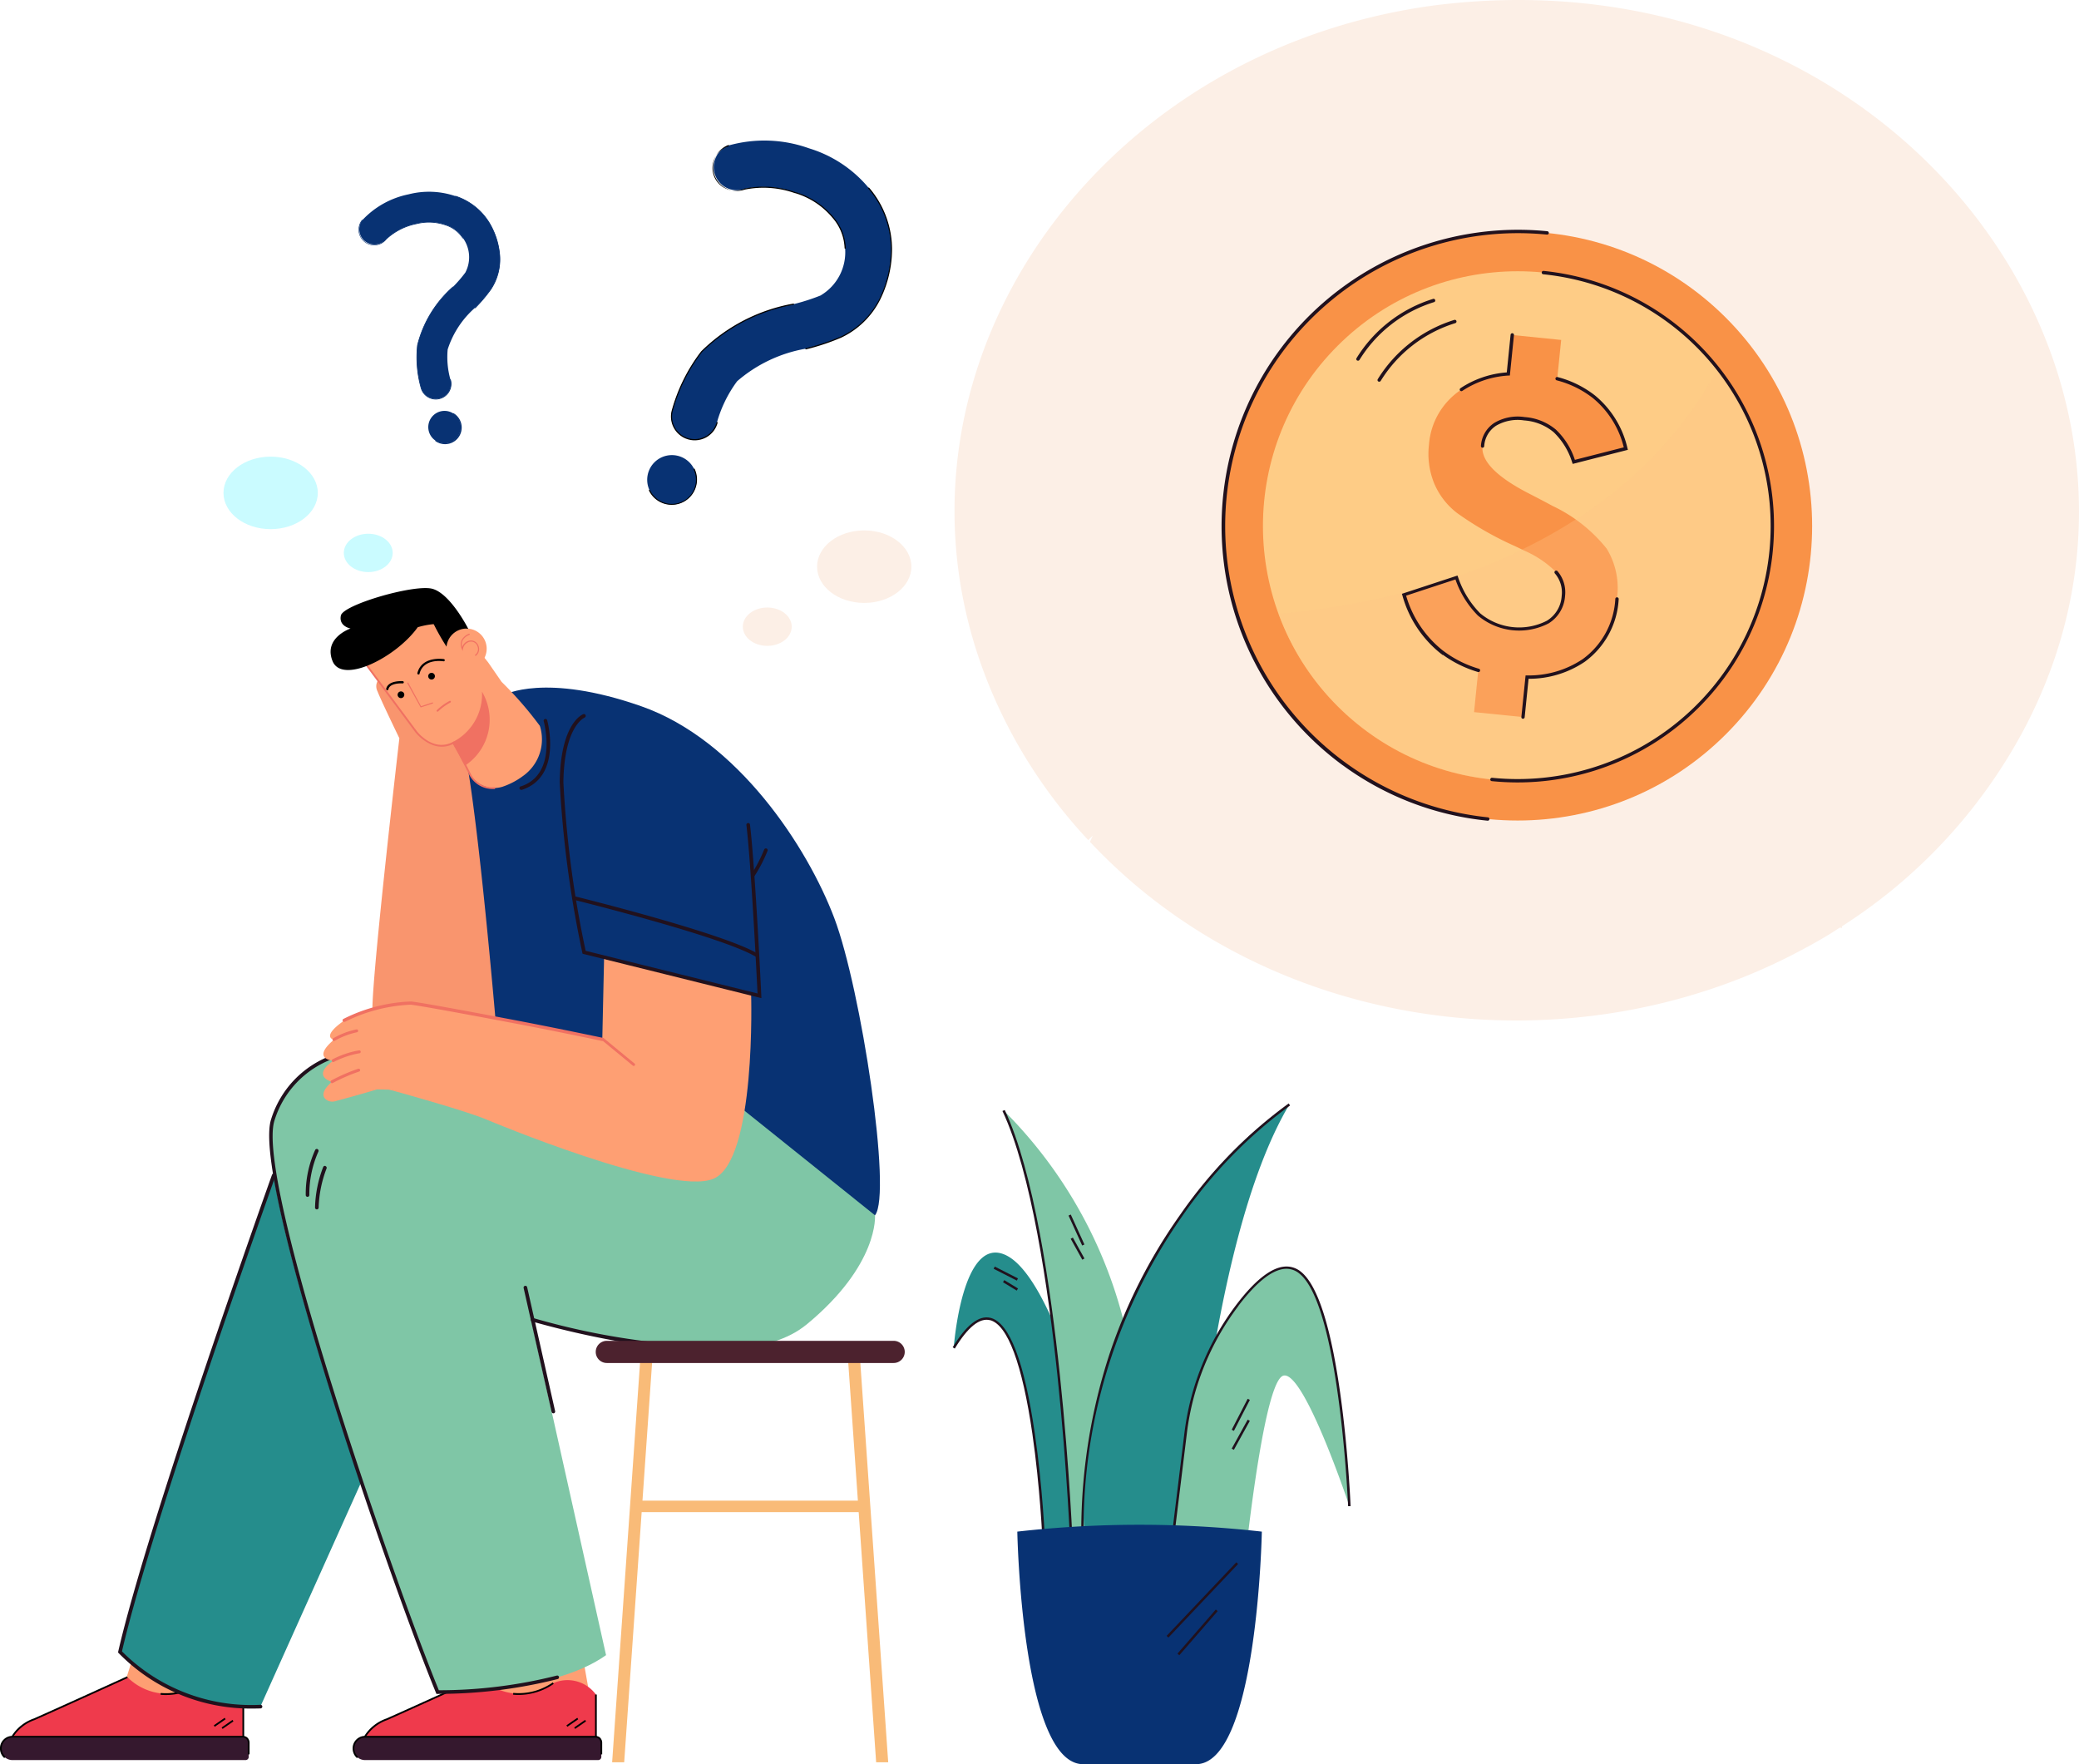 <svg xmlns="http://www.w3.org/2000/svg" width="91.928" height="77.999" viewBox="0 0 91.928 77.999">
  <g id="loans" transform="translate(-52.558 -13.111)" style="mix-blend-mode: normal;isolation: isolate">
    <g id="Layer_1" transform="translate(52.558 13.111)">
      <g id="Group_6877" data-name="Group 6877" transform="translate(42.125 48.787)">
        <g id="Group_6876" data-name="Group 6876">
          <path id="Path_3108" data-name="Path 3108" d="M102.326,85.572l2.288,1.155a59.3,59.3,0,0,0-.15-6.095c-.214-.193-1.818-6.651-3.785-7.635s-2.331,4.085-2.331,4.085c3.369-5.618,3.978,8.491,3.978,8.491Z" transform="translate(-98.302 -66.277)" fill="#258d8c"/>
          <path id="Path_3109" data-name="Path 3109" d="M106.334,76.812A20.15,20.15,0,0,0,100.723,66.1c2.472,5.241,3.013,19.461,3.013,19.461s3.8-1.99,2.6-8.754Z" transform="translate(-98.471 -65.793)" fill="#7fc6a6"/>
          <path id="Path_3110" data-name="Path 3110" d="M109.171,86.458s.738-14.4,4.459-20.64c0,0-6.533,3.9-8.7,14.128-.122.576-.194,1.216-.287,1.833a10.122,10.122,0,0,0-.139,1.776c.026,1,.165,1.862.206,2.5.353,5.466,4.46.408,4.46.408Z" transform="translate(-98.742 -65.773)" fill="#258d8c"/>
          <path id="Path_3111" data-name="Path 3111" d="M113.618,78.373c.9-.406,2.951,5.753,2.951,5.753s-.364-8.9-2.181-10.329c-.818-.645-1.866.259-2.771,1.447a11.692,11.692,0,0,0-2.285,5.655l-.8,6.52,3.358-.278s.834-8.362,1.732-8.768Z" transform="translate(-99.029 -66.327)" fill="#7fc6a6"/>
          <path id="Path_3112" data-name="Path 3112" d="M113.654,65.86l-.06-.091a20.6,20.6,0,0,0-4.8,4.924,23.388,23.388,0,0,0-3.167,6.291,25.259,25.259,0,0,0-1.172,8.967l.108,0a24.057,24.057,0,0,1,4.316-15.187,20.492,20.492,0,0,1,4.77-4.9Z" transform="translate(-98.737 -65.769)" fill="#21111d"/>
          <path id="Path_3113" data-name="Path 3113" d="M103.787,85.562c0-.035-.14-3.6-.58-7.769-.406-3.846-1.158-9-2.438-11.714l-.1.046c1.274,2.7,2.024,7.841,2.429,11.678.439,4.16.578,7.727.579,7.763l.109,0Z" transform="translate(-98.468 -65.791)" fill="#21111d"/>
          <path id="Path_3114" data-name="Path 3114" d="M99.95,76.076c.777.2,1.424,1.938,1.872,5.027.341,2.35.444,4.668.445,4.691l.109,0c0-.023-.1-2.347-.446-4.7-.462-3.182-1.119-4.9-1.953-5.118-.51-.131-1.075.308-1.679,1.3l.093.057c.576-.95,1.1-1.372,1.56-1.254Z" transform="translate(-98.298 -66.496)" fill="#21111d"/>
          <path id="Path_3115" data-name="Path 3115" d="M111.656,75.273c.77-1.012,1.446-1.561,2.009-1.633a.892.892,0,0,1,.685.2c1.778,1.4,2.157,10.2,2.16,10.289l.109,0c0-.022-.094-2.254-.409-4.632-.424-3.2-1.027-5.134-1.792-5.738a1,1,0,0,0-.765-.218c-.593.075-1.293.639-2.081,1.675a11.757,11.757,0,0,0-2.3,5.681l-.8,6.52.108.013.8-6.52a11.653,11.653,0,0,1,2.275-5.629Z" transform="translate(-99.025 -66.323)" fill="#21111d"/>
          <rect id="Rectangle_3619" data-name="Rectangle 3619" width="1.539" height="0.109" transform="translate(12.338 14.425) rotate(-62.7)" fill="#21111d"/>
          <rect id="Rectangle_3620" data-name="Rectangle 3620" width="1.462" height="0.109" transform="translate(12.338 15.261) rotate(-61.14)" fill="#21111d"/>
          <rect id="Rectangle_3621" data-name="Rectangle 3621" width="0.109" height="1.455" transform="translate(5.123 4.957) rotate(-24.49)" fill="#21111d"/>
          <rect id="Rectangle_3622" data-name="Rectangle 3622" width="0.109" height="1.059" transform="translate(5.218 5.982) rotate(-29)" fill="#21111d"/>
          <rect id="Rectangle_3623" data-name="Rectangle 3623" width="0.109" height="1.152" transform="translate(1.811 7.309) rotate(-62.99)" fill="#21111d"/>
          <rect id="Rectangle_3624" data-name="Rectangle 3624" width="0.109" height="0.711" transform="matrix(0.52, -0.854, 0.854, 0.52, 2.225, 7.904)" fill="#21111d"/>
        </g>
        <path id="Path_3116" data-name="Path 3116" d="M104.387,96.411h4.79c2.819.247,3.011-10.279,3.011-10.279a48.487,48.487,0,0,0-10.812,0s.192,10.525,3.011,10.279Z" transform="translate(-98.518 -67.202)" fill="#083273"/>
        <rect id="Rectangle_3625" data-name="Rectangle 3625" width="4.48" height="0.109" transform="matrix(0.688, -0.726, 0.726, 0.688, 9.46, 23.54)" fill="#21111d"/>
        <rect id="Rectangle_3626" data-name="Rectangle 3626" width="2.585" height="0.109" transform="translate(9.939 24.325) rotate(-48.99)" fill="#21111d"/>
      </g>
      <g id="Group_6884" data-name="Group 6884" transform="translate(0 25.996)">
        <g id="Group_6879" data-name="Group 6879" transform="translate(0 44.368)">
          <path id="Path_3117" data-name="Path 3117" d="M64.876,89.658l-5.117-.65-1.542,4.884,5.4.693Z" transform="translate(-52.963 -89.007)" fill="#fe9f73"/>
          <g id="Group_6878" data-name="Group 6878" transform="translate(0 3.753)">
            <path id="Path_3118" data-name="Path 3118" d="M63.421,96.8a.139.139,0,0,0,.137-.141v-.69a.2.2,0,0,0-.2-.206H58.921l-1.8-2.01-3.291,2.01h-.709a.52.52,0,0,0-.514.416.515.515,0,0,0,.5.621H63.421Z" transform="translate(-52.561 -93.099)" fill="#35182e"/>
            <path id="Path_3119" data-name="Path 3119" d="M63.359,93.855a1.557,1.557,0,0,0-1.885-.505,2.51,2.51,0,0,1-3.238-.263L54.468,94.8s-1.033.354-1.313.923h10.2V93.855Z" transform="translate(-52.601 -93.051)" fill="#ef3a4c"/>
            <rect id="Rectangle_3627" data-name="Rectangle 3627" width="0.076" height="1.859" transform="translate(10.72 0.804)"/>
            <path id="Path_3120" data-name="Path 3120" d="M61.955,93.336a2.617,2.617,0,0,1-1.744.468l-.011.077a1.864,1.864,0,0,0,.234.013A2.734,2.734,0,0,0,62,93.4l-.043-.064Z" transform="translate(-53.104 -93.069)"/>
            <path id="Path_3121" data-name="Path 3121" d="M63.592,95.123l-.481.333.042.064.481-.333Z" transform="translate(-53.312 -93.197)"/>
            <path id="Path_3122" data-name="Path 3122" d="M63.22,95.022l-.481.333.042.064.481-.333Z" transform="translate(-53.286 -93.19)"/>
            <path id="Path_3123" data-name="Path 3123" d="M63.593,96.7v-.517a.3.3,0,0,0-.291-.3H53.1a.55.55,0,0,0-.543.557.562.562,0,0,0,.192.425L52.8,96.8a.484.484,0,0,1-.165-.366.474.474,0,0,1,.467-.479H63.3a.218.218,0,0,1,.215.221V96.7h.076Z" transform="translate(-52.558 -93.251)"/>
            <path id="Path_3124" data-name="Path 3124" d="M54.122,94.984c.758-.332,4.092-1.848,4.125-1.864l-.031-.071c-.034.015-3.367,1.532-4.124,1.863a1.882,1.882,0,0,0-.986.79l.069.033a1.85,1.85,0,0,1,.947-.752Z" transform="translate(-52.598 -93.049)"/>
          </g>
        </g>
        <g id="Group_6881" data-name="Group 6881" transform="translate(15.592 44.368)">
          <path id="Path_3125" data-name="Path 3125" d="M79.489,89.658l-5.117-.65.59,4.884,5.4.693Z" transform="translate(-69.708 -89.007)" fill="#fe9f73"/>
          <g id="Group_6880" data-name="Group 6880" transform="translate(0 3.753)">
            <path id="Path_3126" data-name="Path 3126" d="M80.213,96.8a.139.139,0,0,0,.137-.141v-.69a.2.2,0,0,0-.2-.206H75.712l-1.8-2.01-3.291,2.01h-.709a.52.52,0,0,0-.514.416.515.515,0,0,0,.5.621H80.212Z" transform="translate(-69.353 -93.099)" fill="#35182e"/>
            <path id="Path_3127" data-name="Path 3127" d="M80.15,93.855a1.557,1.557,0,0,0-1.885-.505,2.51,2.51,0,0,1-3.238-.263L71.26,94.8s-1.033.354-1.313.923h10.2Z" transform="translate(-69.392 -93.051)" fill="#ef3a4c"/>
            <rect id="Rectangle_3628" data-name="Rectangle 3628" width="0.076" height="1.859" transform="translate(10.72 0.804)"/>
            <path id="Path_3128" data-name="Path 3128" d="M78.747,93.336A2.617,2.617,0,0,1,77,93.8l-.011.077a1.865,1.865,0,0,0,.234.013A2.734,2.734,0,0,0,78.79,93.4l-.043-.064Z" transform="translate(-69.896 -93.069)"/>
            <path id="Path_3129" data-name="Path 3129" d="M80.383,95.123l-.481.333.042.064.481-.333Z" transform="translate(-70.104 -93.197)"/>
            <path id="Path_3130" data-name="Path 3130" d="M80.011,95.022l-.481.333.042.064.481-.333Z" transform="translate(-70.077 -93.19)"/>
            <path id="Path_3131" data-name="Path 3131" d="M80.385,96.7v-.517a.3.3,0,0,0-.291-.3h-10.2a.55.55,0,0,0-.543.557.562.562,0,0,0,.192.425l.049-.059a.484.484,0,0,1-.165-.366.474.474,0,0,1,.467-.479h10.2a.218.218,0,0,1,.215.221V96.7h.076Z" transform="translate(-69.35 -93.251)"/>
            <path id="Path_3132" data-name="Path 3132" d="M70.913,94.984c.758-.332,4.092-1.848,4.125-1.864l-.031-.071c-.034.015-3.367,1.532-4.124,1.863a1.882,1.882,0,0,0-.986.79l.069.033A1.85,1.85,0,0,1,70.913,94.984Z" transform="translate(-69.389 -93.049)"/>
          </g>
        </g>
        <path id="Path_3133" data-name="Path 3133" d="M92.794,69.3c.759-.948-.617-10.007-1.8-13.138s-4.269-7.873-8.537-9.368-6.067-.5-6.067-.5l-2.2,3.119,1.107,11.756S92.035,70.248,92.794,69.3Z" transform="translate(-54.103 -41.565)" fill="#083273"/>
        <path id="Path_3134" data-name="Path 3134" d="M64.479,92.584l4.838-10.767L65.523,67.826s-5.644,15.557-7.256,22.339c0,0,2.751,2.7,6.213,2.419Z" transform="translate(-52.966 -43.126)" fill="#258d8c"/>
        <path id="Path_3135" data-name="Path 3135" d="M89.132,75.371c3.225-2.656,3.036-4.838,3.036-4.838l-6.45-5.17L70.35,63.242s-4.025-.416-4.869,3.345c-.476,2.121,2.245,10.88,4.443,17.245,1.364,3.951,2.9,7.784,2.9,7.784s4.995.118,7.452-1.636l-3.32-14.866s8.946,2.914,12.171.258Z" transform="translate(-53.478 -42.797)" fill="#7fc6a6"/>
        <path id="Path_3136" data-name="Path 3136" d="M85.428,68.6c1.9-.806,1.66-8.181,1.66-8.181l-6.5-1.615-.08,3.631s-4.147-.883-7.058-1.341l-2.445,3.545c.583.156,3.56.987,4.4,1.353,0,0,8.122,3.415,10.019,2.609Z" transform="translate(-53.876 -42.482)" fill="#fe9f73"/>
        <path id="Path_3137" data-name="Path 3137" d="M82.626,63.888a.058.058,0,0,0,.046-.022.059.059,0,0,0-.008-.083l-1.357-1.117a.059.059,0,1,0-.075.092l1.357,1.117a.059.059,0,0,0,.037.013Z" transform="translate(-54.605 -42.756)" fill="#f07162"/>
        <path id="Path_3138" data-name="Path 3138" d="M75.773,61.054s-1.067-12.713-1.708-13.3a34.566,34.566,0,0,0-3.5-2.171.488.488,0,0,0-.047.524c.13.35.966,2.075.966,2.075s-1.193,10.284-1.192,11.981,5.479.889,5.479.889Z" transform="translate(-53.825 -41.537)" fill="#f9956e"/>
        <path id="Path_3139" data-name="Path 3139" d="M73.788,48.065l.788,1.386a1.235,1.235,0,0,0,1.471.564,3.237,3.237,0,0,0,.877-.463,1.982,1.982,0,0,0,.751-2.22,16.451,16.451,0,0,0-1.691-1.945l-.594-.86L72.87,41.359,70,44.621l2.2,2.961a1.266,1.266,0,0,0,1.589.482Z" transform="translate(-53.804 -41.235)" fill="#fe9f73"/>
        <path id="Path_3140" data-name="Path 3140" d="M74.079,48.408l.581,1.022a2.432,2.432,0,0,0,.749-3.266A2.367,2.367,0,0,1,74.079,48.408Z" transform="translate(-54.096 -41.578)" fill="#f07162"/>
        <path id="Path_3141" data-name="Path 3141" d="M72.529,45.253c.177-.684,1.022-.551,1.058-.545a.05.05,0,0,0,.038-.009.047.047,0,0,0,.019-.032.05.05,0,0,0-.04-.057c-.01,0-.97-.154-1.17.618a.05.05,0,1,0,.1.025Z" transform="translate(-53.978 -41.466)"/>
        <path id="Path_3142" data-name="Path 3142" d="M73.994,43.911l.724-.814s-1.848-1.2-1.8-.8a10.125,10.125,0,0,0,1.04,1.892l.035-.275Z" transform="translate(-54.013 -41.296)"/>
        <path id="Path_3143" data-name="Path 3143" d="M71.045,46.023c.068-.3.623-.262.628-.262a.049.049,0,0,0,.053-.046.05.05,0,0,0-.046-.053c-.026,0-.645-.045-.732.338a.049.049,0,1,0,.1.022Z" transform="translate(-53.872 -41.542)"/>
        <path id="Path_3144" data-name="Path 3144" d="M73.186,45.533a.148.148,0,1,0-.208-.031A.148.148,0,0,0,73.186,45.533Z" transform="translate(-54.015 -41.514)"/>
        <path id="Path_3145" data-name="Path 3145" d="M71.729,46.417a.148.148,0,1,0-.208-.031A.148.148,0,0,0,71.729,46.417Z" transform="translate(-53.911 -41.577)"/>
        <path id="Path_3146" data-name="Path 3146" d="M75.237,44.764a.89.89,0,1,0-1.245-.184A.89.89,0,0,0,75.237,44.764Z" transform="translate(-54.077 -41.364)" fill="#fe9f73"/>
        <path id="Path_3147" data-name="Path 3147" d="M74.885,43.451a.025.025,0,0,0-.015-.047.6.6,0,0,0-.331.282.48.48,0,0,0,.011.4l.034.082.013-.088a.387.387,0,0,1,.342-.328.3.3,0,0,1,.3.21.318.318,0,0,1-.1.374l0,0a.025.025,0,0,0-.005.035.025.025,0,0,0,.035.006l0,0a.371.371,0,0,0,.115-.431.348.348,0,0,0-.355-.243.418.418,0,0,0-.365.292.4.4,0,0,1,.013-.283.557.557,0,0,1,.3-.256Z" transform="translate(-54.126 -41.381)" fill="#f07162"/>
        <path id="Path_3148" data-name="Path 3148" d="M73.077,46.654l.007,0a.025.025,0,0,0,.009-.028.025.025,0,0,0-.031-.016l-.5.164L72,45.741a.025.025,0,0,0-.034-.01.024.024,0,0,0-.01.034l.589,1.065.534-.177Z" transform="translate(-53.944 -41.547)" fill="#f07162"/>
        <path id="Path_3149" data-name="Path 3149" d="M73.419,47.067a2.483,2.483,0,0,1,.541-.393.04.04,0,0,0,.016-.054.04.04,0,0,0-.054-.016,2.518,2.518,0,0,0-.561.407.04.04,0,0,0,0,.057.039.039,0,0,0,.028.011.04.04,0,0,0,.029-.012Z" transform="translate(-54.044 -41.61)" fill="#f07162"/>
        <path id="Path_3150" data-name="Path 3150" d="M73.848,48.371l.688,1.343a1.163,1.163,0,0,0,1.047.657l.08,0a.04.04,0,0,0,.037-.042.038.038,0,0,0-.042-.037,1.065,1.065,0,0,1-1.049-.609l-.726-1.419-.036.02c-.88.477-1.589-.435-1.618-.474l-2.2-2.961a.04.04,0,0,0-.056-.008.04.04,0,0,0-.008.056l2.2,2.962c.008.01.76.981,1.684.515Z" transform="translate(-53.801 -41.483)" fill="#f07162"/>
        <path id="Path_3151" data-name="Path 3151" d="M68.389,44.462c.424,1.035,2.809-.162,3.765-1.5a3.5,3.5,0,0,1,2.233.068s-.792-1.57-1.6-1.771-3.928.706-4.031,1.185.426.574.426.574-1.215.414-.791,1.449Z" transform="translate(-53.683 -41.226)"/>
        <path id="Path_3152" data-name="Path 3152" d="M77.349,50.44a.08.08,0,0,0,.025.156.087.087,0,0,0,.024,0c1.814-.586,1.127-3.061,1.12-3.086a.08.08,0,0,0-.153.044c.007.023.651,2.351-1.015,2.89Z" transform="translate(-54.325 -41.67)" fill="#21111d"/>
        <path id="Path_3153" data-name="Path 3153" d="M80.315,47.381a.08.08,0,0,0-.054-.15c-.041.014-1.014.387-1.05,3.009a48.059,48.059,0,0,0,1,7.537l.011.049,7.908,1.963-.005-.107c0-.056-.27-5.645-.5-7.565a.08.08,0,1,0-.159.019c.211,1.766.454,6.658.492,7.446l-7.6-1.886a46.991,46.991,0,0,1-.984-7.453c.034-2.484.928-2.855.943-2.86Z" transform="translate(-54.462 -41.654)" fill="#21111d"/>
        <path id="Path_3154" data-name="Path 3154" d="M88.408,54.891a.079.079,0,0,0,.062-.03,6.567,6.567,0,0,0,.582-1.124.08.08,0,0,0-.148-.061,6.632,6.632,0,0,1-.559,1.084.08.08,0,0,0,.062.13Z" transform="translate(-55.114 -42.112)" fill="#21111d"/>
        <path id="Path_3155" data-name="Path 3155" d="M87.951,58.595a.08.08,0,0,0,.11-.026.08.08,0,0,0-.026-.11c-1.455-.9-7.862-2.49-8.134-2.557a.08.08,0,0,0-.038.155c.066.016,6.655,1.648,8.088,2.537Z" transform="translate(-54.505 -42.274)" fill="#21111d"/>
        <path id="Path_3156" data-name="Path 3156" d="M68.2,63.631a.079.079,0,0,0,.055-.1.08.08,0,0,0-.1-.055,4.392,4.392,0,0,0-2.694,2.832c-.871,2.684,5.2,20.262,7.29,25.354l.02.049h.072a21.583,21.583,0,0,0,5.3-.658A.08.08,0,0,0,78.1,90.9a21.269,21.269,0,0,1-5.222.65c-2.1-5.143-8.122-22.554-7.266-25.194A4.227,4.227,0,0,1,68.2,63.631Z" transform="translate(-53.474 -42.815)" fill="#21111d"/>
        <path id="Path_3157" data-name="Path 3157" d="M78.807,80.09l.018,0a.08.08,0,0,0,.06-.1L77.65,74.517a.08.08,0,1,0-.156.035l1.236,5.475A.08.08,0,0,0,78.807,80.09Z" transform="translate(-54.34 -43.599)" fill="#21111d"/>
        <path id="Path_3158" data-name="Path 3158" d="M82.744,77.185a12.034,12.034,0,0,0,1.292.107.08.08,0,0,0,0-.16,31.957,31.957,0,0,1-6.1-1.147.08.08,0,1,0-.045.154,39.7,39.7,0,0,0,4.848,1.047Z" transform="translate(-54.364 -43.708)" fill="#21111d"/>
        <g id="Group_6882" data-name="Group 6882" transform="translate(14.281 18.35)">
          <path id="Path_3159" data-name="Path 3159" d="M68.338,64.469c-.494.43-.415.664-.264.785a.45.45,0,0,0,.4.076c.319-.086,1.118-.3,1.842-.52h0a13.279,13.279,0,0,1,2.512.226l0,0,3.04.629.073-3.933s-3.583-.682-4.112-.735a7.227,7.227,0,0,0-2.949.764c-1.062.739-.456.848-.456.848-1.031.871-.028.929-.028.929-.992.7-.058.936-.058.936Z" transform="translate(-67.939 -60.987)" fill="#fe9f73"/>
          <path id="Path_3160" data-name="Path 3160" d="M68.394,64.749a7.835,7.835,0,0,1,1.17-.509.064.064,0,0,0-.016-.125.069.069,0,0,0-.02,0,7.81,7.81,0,0,0-1.195.52.064.064,0,1,0,.061.113Z" transform="translate(-67.964 -61.21)" fill="#f07162"/>
          <path id="Path_3161" data-name="Path 3161" d="M68.457,63.749a3.967,3.967,0,0,1,1.128-.38.063.063,0,0,0,.053-.073.064.064,0,0,0-.061-.054h-.012a4,4,0,0,0-1.169.394.064.064,0,1,0,.061.112Z" transform="translate(-67.969 -61.148)" fill="#f07162"/>
          <path id="Path_3162" data-name="Path 3162" d="M68.489,62.748a3.4,3.4,0,0,1,.985-.377.064.064,0,0,0-.01-.127h-.013a3.483,3.483,0,0,0-1.028.393.064.064,0,0,0,.066.11Z" transform="translate(-67.971 -61.077)" fill="#f07162"/>
        </g>
        <path id="Path_3163" data-name="Path 3163" d="M67.641,67.945a.08.08,0,0,0-.107.036,4.69,4.69,0,0,0-.417,1.994.08.08,0,0,0,.08.079h0a.08.08,0,0,0,.079-.081,4.61,4.61,0,0,1,.4-1.919.08.08,0,0,0-.036-.107Z" transform="translate(-53.598 -43.134)" fill="#21111d"/>
        <path id="Path_3164" data-name="Path 3164" d="M68.02,68.746a.081.081,0,0,0-.1.046,5.273,5.273,0,0,0-.361,1.8.08.08,0,0,0,.08.074h.006a.08.08,0,0,0,.074-.086,5.216,5.216,0,0,1,.351-1.726.08.08,0,0,0-.046-.1Z" transform="translate(-53.629 -43.191)" fill="#21111d"/>
        <path id="Path_3165" data-name="Path 3165" d="M65.087,69.112a.08.08,0,0,0-.1.048c-.055.153-5.489,15.353-6.8,21.078l-.009.039.026.031a8.157,8.157,0,0,0,5.954,2.453q.16,0,.323-.006a.08.08,0,0,0,.077-.083.078.078,0,0,0-.083-.077,8.066,8.066,0,0,1-6.123-2.361c1.328-5.746,6.734-20.867,6.788-21.02a.08.08,0,0,0-.048-.1Z" transform="translate(-52.959 -43.217)" fill="#21111d"/>
        <g id="Group_6883" data-name="Group 6883" transform="translate(26.342 33.286)">
          <path id="Path_3166" data-name="Path 3166" d="M93.469,77.886h-.533l1.248,17.878h.533Z" transform="translate(-81.785 -77.13)" fill="#f9bb78"/>
          <path id="Path_3167" data-name="Path 3167" d="M82.957,77.886,81.708,95.764h.533L83.49,77.886Z" transform="translate(-80.983 -77.13)" fill="#f9bb78"/>
          <path id="Path_3168" data-name="Path 3168" d="M94.1,78.052a.49.49,0,0,0,0-.98H81.417a.49.49,0,0,0,0,.98Z" transform="translate(-80.927 -77.072)" fill="#4c222e"/>
          <rect id="Rectangle_3629" data-name="Rectangle 3629" width="9.946" height="0.508" transform="translate(1.813 7.066)" fill="#f9bb78"/>
        </g>
        <path id="Path_3169" data-name="Path 3169" d="M68.987,61.808a7.14,7.14,0,0,1,2.9-.751c.52.053,4.07.728,4.106.734,2.23.417,4.329.864,4.349.868h.015a.071.071,0,0,0,.015-.14c-.021,0-2.121-.451-4.353-.869-.147-.028-3.592-.683-4.118-.736a7.209,7.209,0,0,0-3,.776.071.071,0,0,0,.081.117Z" transform="translate(-53.724 -42.632)" fill="#f07162"/>
      </g>
      <path id="Path_3170" data-name="Path 3170" d="M136.364,54.988c1.641-.9,1.4-.919,1.532-.834l.022-.093a23.346,23.346,0,0,0,8.025-8.67h0c8.353-15.729-5.719-34.63-26.067-32.04h0l-.052.007h0C103.394,15.6,93.491,32.073,101.5,46.085a22.5,22.5,0,0,0,3.086,4.17l.2-.2-.125.277c8.125,8.662,21.662,10.176,31.7,4.655Z" transform="translate(-56.465 -13.111)" fill="#fcefe6"/>
      <ellipse id="Ellipse_565" data-name="Ellipse 565" cx="2.085" cy="1.603" rx="2.085" ry="1.603" transform="translate(9.882 20.189)" fill="#cafbff"/>
      <ellipse id="Ellipse_566" data-name="Ellipse 566" cx="1.081" cy="0.848" rx="1.081" ry="0.848" transform="translate(15.202 23.598)" fill="#cafbff"/>
      <ellipse id="Ellipse_567" data-name="Ellipse 567" cx="2.085" cy="1.603" rx="2.085" ry="1.603" transform="translate(36.129 23.451)" fill="#fcefe6"/>
      <ellipse id="Ellipse_568" data-name="Ellipse 568" cx="1.081" cy="0.848" rx="1.081" ry="0.848" transform="translate(32.846 26.86)" fill="#fcefe6"/>
      <g id="Group_6886" data-name="Group 6886" transform="translate(28.614 6.229)">
        <path id="Path_3171" data-name="Path 3171" d="M91.379,26.646a9.03,9.03,0,0,1-1.216.392,7.728,7.728,0,0,0-4.065,2.1,7.577,7.577,0,0,0-1.3,2.6,1.025,1.025,0,0,0,.612,1.216.993.993,0,0,0,.114.037,1.023,1.023,0,0,0,1.253-.725,5.61,5.61,0,0,1,.892-1.82,6.28,6.28,0,0,1,3.041-1.441,10.016,10.016,0,0,0,1.544-.515,3.657,3.657,0,0,0,1.717-1.675,5.054,5.054,0,0,0,.521-2.21,4.183,4.183,0,0,0-1-2.7,5.51,5.51,0,0,0-2.646-1.758,5.848,5.848,0,0,0-3.567-.121,1.024,1.024,0,0,0,.711,1.92,4.174,4.174,0,0,1,2.259.16A3.44,3.44,0,0,1,91.9,23.2a2.182,2.182,0,0,1,.543,1.361,2.215,2.215,0,0,1-1.068,2.082Z" transform="translate(-83.689 -19.819)" fill="#083273"/>
        <path id="Path_3172" data-name="Path 3172" d="M84.3,36.887a1.092,1.092,0,1,0-.614-1.417A1.092,1.092,0,0,0,84.3,36.887Z" transform="translate(-83.606 -20.887)" fill="#083273"/>
        <g id="Group_6885" data-name="Group 6885" transform="translate(1.052 0.185)">
          <path id="Path_3173" data-name="Path 3173" d="M86.116,29.711a7.708,7.708,0,0,1,4.053-2.095.026.026,0,0,0-.014-.049,7.746,7.746,0,0,0-4.078,2.112,7.584,7.584,0,0,0-1.3,2.611,1.05,1.05,0,0,0,.627,1.247c.027.011.055.02.082.029l.035.01a1.048,1.048,0,0,0,1.284-.743.026.026,0,0,0-.05-.013,1,1,0,0,1-1.221.706,1.075,1.075,0,0,1-.111-.036,1,1,0,0,1-.6-1.186,7.535,7.535,0,0,1,1.292-2.592Z" transform="translate(-84.739 -20.558)"/>
          <path id="Path_3174" data-name="Path 3174" d="M92.7,28.632a10.072,10.072,0,0,1-1.54.513.025.025,0,0,0-.018.032.026.026,0,0,0,.017.018.024.024,0,0,0,.014,0,10.1,10.1,0,0,0,1.548-.516,3.682,3.682,0,0,0,1.729-1.687,5.082,5.082,0,0,0,.524-2.221,4.209,4.209,0,0,0-1.009-2.717.026.026,0,1,0-.04.033,4.157,4.157,0,0,1,1,2.684,5.03,5.03,0,0,1-.518,2.2A3.63,3.63,0,0,1,92.7,28.632Z" transform="translate(-85.196 -20.163)"/>
          <path id="Path_3175" data-name="Path 3175" d="M87.427,20.068a.026.026,0,1,0-.018-.048,1.05,1.05,0,0,0,.728,1.969,4.163,4.163,0,0,1,2.23.156l.014,0a3.41,3.41,0,0,1,1.642,1.084,2.152,2.152,0,0,1,.538,1.344.026.026,0,0,0,.018.025h.007a.026.026,0,0,0,.026-.025,2.207,2.207,0,0,0-.549-1.377A3.47,3.47,0,0,0,90.4,22.1l-.014,0a4.194,4.194,0,0,0-2.262-.155,1,1,0,1,1-.693-1.872Z" transform="translate(-84.881 -20.018)"/>
        </g>
        <path id="Path_3176" data-name="Path 3176" d="M85.158,36.883a1.067,1.067,0,0,1-1.419-.512.026.026,0,0,0-.046.022,1.118,1.118,0,0,0,2.024-.95.026.026,0,1,0-.046.022,1.067,1.067,0,0,1-.512,1.419Z" transform="translate(-83.612 -20.934)"/>
      </g>
      <g id="Group_6888" data-name="Group 6888" transform="translate(15.855 8.478)">
        <path id="Path_3177" data-name="Path 3177" d="M74.912,27.374a6.627,6.627,0,0,0,.692-.816A2.4,2.4,0,0,0,76,25.032a3.316,3.316,0,0,0-.462-1.419,2.75,2.75,0,0,0-1.485-1.174,3.62,3.62,0,0,0-2.085-.084A3.841,3.841,0,0,0,69.92,23.5a.673.673,0,0,0,1.054.836,2.744,2.744,0,0,1,1.323-.682,2.262,2.262,0,0,1,1.3.048,1.434,1.434,0,0,1,.77.578,1.455,1.455,0,0,1,.111,1.534,5.859,5.859,0,0,1-.549.635,5.074,5.074,0,0,0-1.564,2.568,4.971,4.971,0,0,0,.16,1.9.673.673,0,0,0,.759.474.737.737,0,0,0,.077-.018.672.672,0,0,0,.456-.834,3.682,3.682,0,0,1-.12-1.326,4.125,4.125,0,0,1,1.215-1.847Z" transform="translate(-69.757 -22.241)" fill="#083273"/>
        <path id="Path_3178" data-name="Path 3178" d="M73.915,34.1a.718.718,0,1,0-.829-.586A.718.718,0,0,0,73.915,34.1Z" transform="translate(-69.993 -22.986)" fill="#083273"/>
        <g id="Group_6887" data-name="Group 6887" transform="translate(0 0.181)">
          <path id="Path_3179" data-name="Path 3179" d="M74.138,26.788a.017.017,0,0,0-.025-.023,5.091,5.091,0,0,0-1.569,2.577,4.991,4.991,0,0,0,.161,1.91.69.69,0,0,0,.778.486l.056-.012.023-.006a.689.689,0,0,0,.468-.855.017.017,0,0,0-.033.01.656.656,0,0,1-.445.814.675.675,0,0,1-.075.017.656.656,0,0,1-.74-.462,4.948,4.948,0,0,1-.16-1.9,5.068,5.068,0,0,1,1.56-2.559Z" transform="translate(-69.952 -22.745)" fill="#083273"/>
          <path id="Path_3180" data-name="Path 3180" d="M75.227,27.376a.017.017,0,0,0,0,.024.016.016,0,0,0,.016,0l.008,0a6.628,6.628,0,0,0,.693-.818,2.419,2.419,0,0,0,.395-1.537,3.337,3.337,0,0,0-.464-1.426,2.765,2.765,0,0,0-1.494-1.181.017.017,0,1,0-.011.032,2.732,2.732,0,0,1,1.476,1.167,3.3,3.3,0,0,1,.46,1.411,2.386,2.386,0,0,1-.389,1.516,6.62,6.62,0,0,1-.69.814Z" transform="translate(-70.084 -22.436)" fill="#083273"/>
          <path id="Path_3181" data-name="Path 3181" d="M69.928,23.586a.017.017,0,0,0-.024,0,.69.69,0,0,0,.62,1.114.684.684,0,0,0,.461-.256,2.739,2.739,0,0,1,1.305-.673l.009,0a2.244,2.244,0,0,1,1.292.048,1.416,1.416,0,0,1,.761.571.017.017,0,0,0,.019.008l0,0a.017.017,0,0,0,.006-.023,1.454,1.454,0,0,0-.779-.586,2.274,2.274,0,0,0-1.312-.049l-.009,0a2.762,2.762,0,0,0-1.323.685.656.656,0,1,1-1.028-.815A.017.017,0,0,0,69.928,23.586Z" transform="translate(-69.755 -22.518)" fill="#083273"/>
        </g>
        <path id="Path_3182" data-name="Path 3182" d="M73.993,34.081a.7.7,0,0,1-.563-.094.017.017,0,0,0-.019.028.735.735,0,1,0,.812-1.224.017.017,0,0,0-.019.028.7.7,0,0,1-.212,1.262Z" transform="translate(-70.016 -22.994)" fill="#083273"/>
      </g>
      <g id="Group_6890" data-name="Group 6890" transform="translate(48.69 4.839)">
        <circle id="Ellipse_569" data-name="Ellipse 569" cx="13.022" cy="13.022" r="13.022" transform="translate(0 18.417) rotate(-45)" fill="#f99247"/>
        <circle id="Ellipse_570" data-name="Ellipse 570" cx="11.263" cy="11.263" r="11.263" transform="translate(2.489 18.417) rotate(-45)" fill="#fecc86"/>
        <path id="Path_3183" data-name="Path 3183" d="M129.032,38.5a6.751,6.751,0,0,0-2.391-1.883q-.376-.206-1.039-.546-2.156-1.109-2.055-2.1a1.237,1.237,0,0,1,.56-.962,1.948,1.948,0,0,1,1.292-.244,2.336,2.336,0,0,1,1.34.537,3.188,3.188,0,0,1,.841,1.369l2.3-.588a4.151,4.151,0,0,0-1.405-2.287,4.436,4.436,0,0,0-1.624-.8l.174-1.716-2.162-.219-.174,1.722a4.19,4.19,0,0,0-2.075.69,3.19,3.19,0,0,0-1.434,2.436,3.464,3.464,0,0,0,.225,1.7,3.228,3.228,0,0,0,1.013,1.32,14.621,14.621,0,0,0,2.544,1.458q.27.124.412.2a4.5,4.5,0,0,1,1.429.961,1.354,1.354,0,0,1,.317,1.051,1.459,1.459,0,0,1-.69,1.148,2.758,2.758,0,0,1-3.041-.339,4.2,4.2,0,0,1-.995-1.632l-2.319.762a4.871,4.871,0,0,0,1.647,2.514,4.989,4.989,0,0,0,1.638.835l-.187,1.848,2.162.219.18-1.771a4.344,4.344,0,0,0,2.508-.739,3.581,3.581,0,0,0,1.466-2.711,3.338,3.338,0,0,0-.457-2.235Z" transform="translate(-106.684 -19.089)" fill="#f99247"/>
        <g id="Group_6889" data-name="Group 6889" transform="translate(7.841 11.45)" opacity="0.3" style="mix-blend-mode: multiply;isolation: isolate">
          <path id="Path_3184" data-name="Path 3184" d="M133.52,30.652C128.99,39.019,119.268,41.032,114.1,41.5A11.263,11.263,0,1,0,133.52,30.653Z" transform="translate(-114.097 -30.652)" fill="#fec786"/>
        </g>
        <path id="Path_3185" data-name="Path 3185" d="M116.753,47.731a13.016,13.016,0,0,0,6.4,2.447.075.075,0,0,0,.015-.149,12.948,12.948,0,0,1,2.611-25.764.075.075,0,0,0,.015-.149,13.106,13.106,0,0,0-9.046,23.614Z" transform="translate(-106.062 -18.731)" fill="#21111d"/>
        <path id="Path_3186" data-name="Path 3186" d="M124.213,48.554a.075.075,0,0,0,.036.014,11.337,11.337,0,1,0,2.287-22.559.075.075,0,0,0-.015.149,11.188,11.188,0,1,1-2.256,22.262.075.075,0,0,0-.052.135Z" transform="translate(-106.977 -18.871)" fill="#21111d"/>
        <path id="Path_3187" data-name="Path 3187" d="M117.838,30.066l.007,0a.075.075,0,0,0,.1-.028,5.937,5.937,0,0,1,3.3-2.554.075.075,0,0,0-.036-.145,6.094,6.094,0,0,0-3.395,2.624.075.075,0,0,0,.021.1Z" transform="translate(-106.522 -18.966)" fill="#21111d"/>
        <path id="Path_3188" data-name="Path 3188" d="M118.849,31.065l.007,0a.075.075,0,0,0,.1-.028,5.935,5.935,0,0,1,3.3-2.553.075.075,0,0,0-.036-.145,6.1,6.1,0,0,0-3.395,2.624.075.075,0,0,0,.021.1Z" transform="translate(-106.594 -19.037)" fill="#21111d"/>
        <path id="Path_3189" data-name="Path 3189" d="M122.759,31.525a.075.075,0,0,0,.086,0,4.13,4.13,0,0,1,2.038-.677l.062,0,.181-1.784a.075.075,0,1,0-.149-.015l-.168,1.66a4.263,4.263,0,0,0-2.049.7.075.075,0,0,0-.02.1.071.071,0,0,0,.018.018Z" transform="translate(-106.873 -19.083)" fill="#21111d"/>
        <path id="Path_3190" data-name="Path 3190" d="M123.764,34.174a.075.075,0,0,0,.119-.053,1.156,1.156,0,0,1,.527-.907,1.885,1.885,0,0,1,1.243-.232,2.269,2.269,0,0,1,1.3.519,3.13,3.13,0,0,1,.82,1.338l.023.065,2.44-.623-.019-.073a4.243,4.243,0,0,0-1.431-2.326,4.518,4.518,0,0,0-1.652-.816.075.075,0,1,0-.04.144,4.371,4.371,0,0,1,1.6.788,4.066,4.066,0,0,1,1.36,2.174l-2.162.552a3.213,3.213,0,0,0-.839-1.336,2.415,2.415,0,0,0-1.381-.555,2.026,2.026,0,0,0-1.34.256,1.312,1.312,0,0,0-.594,1.017.075.075,0,0,0,.03.068Z" transform="translate(-106.945 -19.232)" fill="#21111d"/>
        <path id="Path_3191" data-name="Path 3191" d="M125.69,46.906a.075.075,0,0,0,.119-.053l.173-1.7a4.405,4.405,0,0,0,2.484-.752,3.669,3.669,0,0,0,1.5-2.764.075.075,0,1,0-.149-.015,3.526,3.526,0,0,1-1.435,2.657,4.286,4.286,0,0,1-2.466.726h-.067l-.186,1.837a.075.075,0,0,0,.03.068Z" transform="translate(-107.082 -19.981)" fill="#21111d"/>
        <path id="Path_3192" data-name="Path 3192" d="M121.785,44a5.134,5.134,0,0,0,1.546.76.075.075,0,1,0,.044-.143,4.918,4.918,0,0,1-1.614-.823,4.794,4.794,0,0,1-1.6-2.407l2.182-.717a4.211,4.211,0,0,0,.989,1.594,2.832,2.832,0,0,0,3.132.347,1.537,1.537,0,0,0,.724-1.2,1.432,1.432,0,0,0-.334-1.107.075.075,0,1,0-.115.1,1.288,1.288,0,0,1,.3,1,1.376,1.376,0,0,1-.655,1.092,2.685,2.685,0,0,1-2.951-.331,4.15,4.15,0,0,1-.976-1.6l-.025-.067-2.457.807.021.07a4.967,4.967,0,0,0,1.673,2.552l.116.088Z" transform="translate(-106.676 -19.89)" fill="#21111d"/>
      </g>
    </g>
  </g>
</svg>
